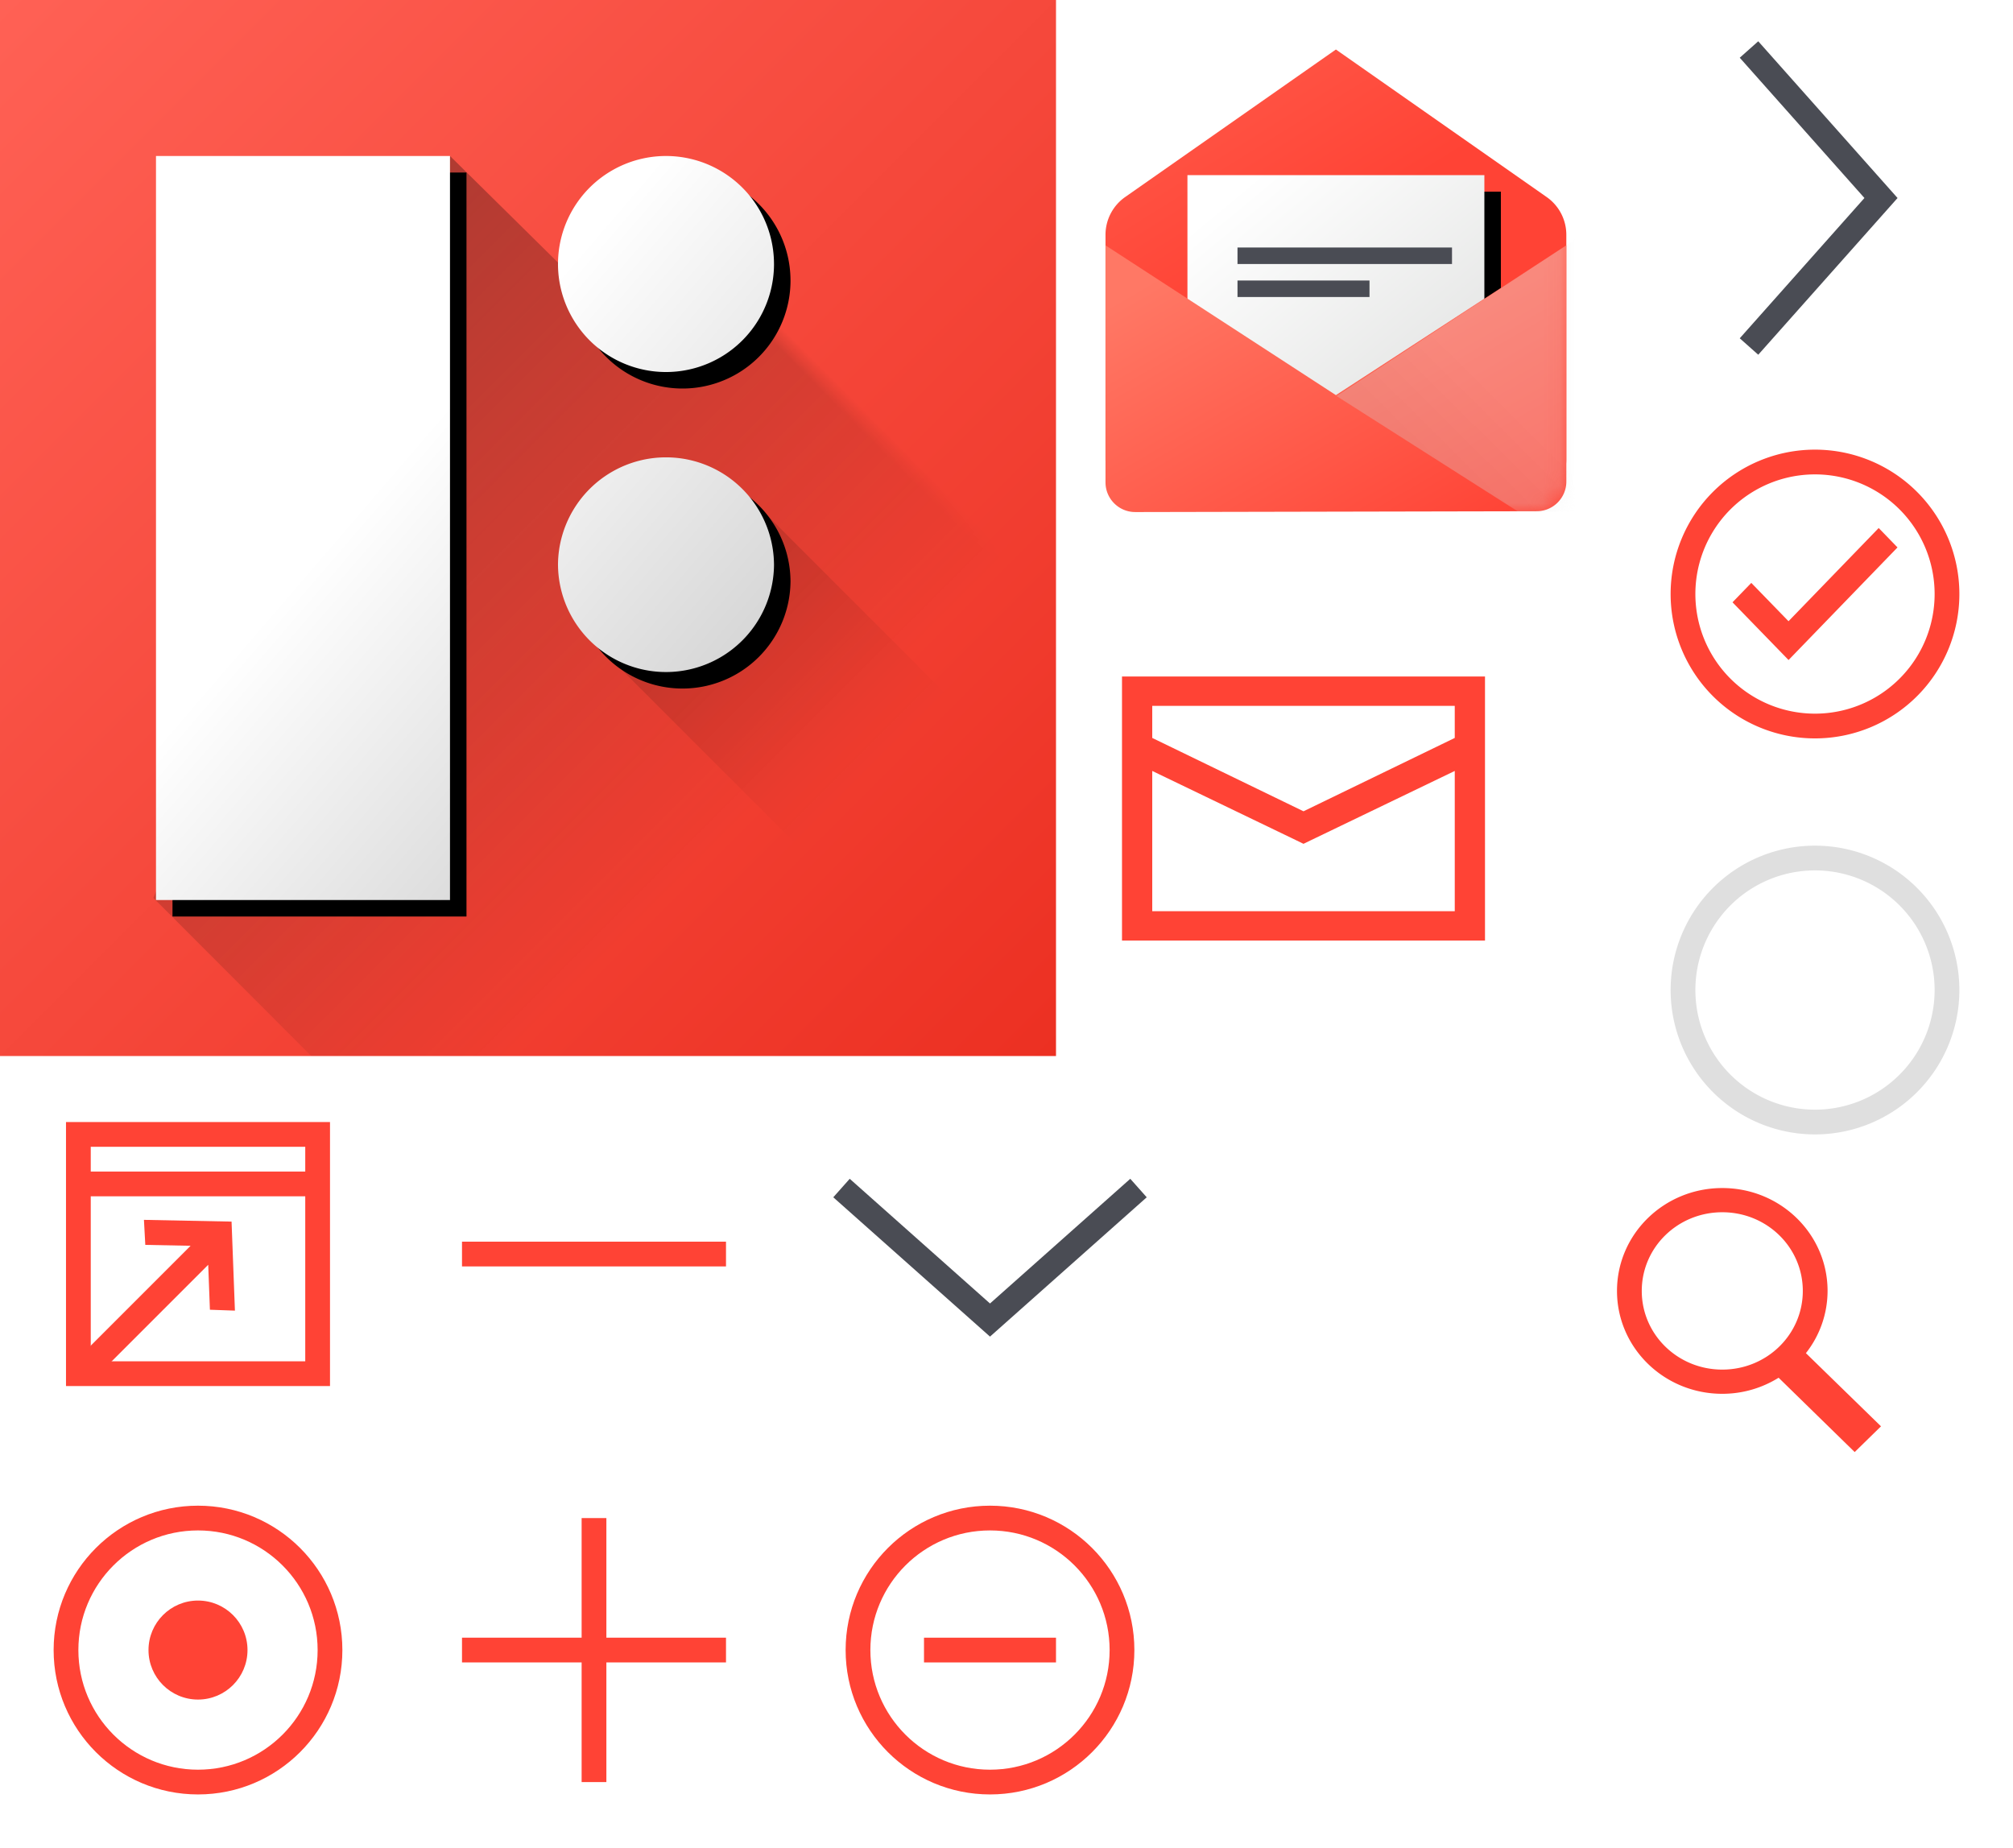 <?xml version="1.0" encoding="utf-8"?><svg width="122" height="112" viewBox="0 0 122 112" xmlns="http://www.w3.org/2000/svg" xmlns:xlink="http://www.w3.org/1999/xlink"><view id="arrow-down" viewBox="48 64 24 24"/><svg id="aLayer_1" viewBox="0 0 24 24" width="24" height="24" x="48" y="64" xmlns="http://www.w3.org/2000/svg"><style>.ast0{fill:none;stroke:#4a4c54;stroke-width:1.5}</style><title>icn/arrow-right-grey</title><g id="aSymbols"><g id="aicn_x2F_arrow-right-grey"><path id="aStroke-2-Copy-3" class="ast0" d="M3 8l9 8 9-8"/></g></g></svg><view id="arrow-right-grey" viewBox="98 0 24 24"/><svg width="24" height="24" viewBox="0 0 24 24" x="98" xmlns="http://www.w3.org/2000/svg"><title>icn/arrow-right-grey</title><path d="M8 21l8-9-8-9" stroke-width="1.5" stroke="#4A4C54" fill="none" fill-rule="evenodd"/></svg><view id="arrow-right-white" viewBox="72 64 24 24"/><svg width="24" height="24" viewBox="0 0 24 24" x="72" y="64" xmlns="http://www.w3.org/2000/svg"><title>icn/arrow-right-white</title><path d="M7.218 20.723l1.121.997 8.443-9.499-8.443-9.498-1.121.997 7.557 8.501z" fill-rule="nonzero" fill="#FFF"/></svg><view id="expand-down" viewBox="24 88 24 24"/><svg width="24" height="24" viewBox="0 0 24 24" x="24" y="88" xmlns="http://www.w3.org/2000/svg"><title>icn/expand-down</title><path d="M12.75 11.25V4h-1.5v7.25H4v1.5h7.25V20h1.5v-7.25H20v-1.5h-7.25z" fill-rule="nonzero" fill="#FF4335"/></svg><view id="expand-down-up" viewBox="24 64 24 24"/><svg width="24" height="24" viewBox="0 0 24 24" x="24" y="64" xmlns="http://www.w3.org/2000/svg"><title>icn/expand-down-up</title><path d="M20 11.25H4v1.5h16z" fill-rule="nonzero" fill="#FF4335"/></svg><view id="footer-mail-us" viewBox="64 0 34 34"/><svg width="34" height="34" viewBox="0 0 34 34" x="64" xmlns="http://www.w3.org/2000/svg"><title>icn/footer-mail-us</title><defs><linearGradient x1="-21.919%" y1="-61.461%" x2="44.106%" y2="43.362%" id="fa"><stop stop-color="#FF7865" offset="0%"/><stop stop-color="#FF4335" offset="100%"/></linearGradient><linearGradient x1="11.672%" y1="11.201%" x2="95.775%" y2="95.732%" id="fd"><stop stop-color="#FFF" offset="0%"/><stop stop-color="#E1E2E1" offset="100%"/></linearGradient><path id="fc" d="M4.966 22.614h17.996v-15H4.966z"/><filter x="-13.9%" y="-16.7%" width="138.9%" height="146.7%" filterUnits="objectBoundingBox" id="fb"><feOffset dx="1" dy="1" in="SourceAlpha" result="shadowOffsetOuter1"/><feGaussianBlur stdDeviation="1" in="shadowOffsetOuter1" result="shadowBlurOuter1"/><feColorMatrix values="0 0 0 0 0 0 0 0 0 0 0 0 0 0 0 0 0 0 0.189 0" in="shadowBlurOuter1"/></filter><linearGradient x1="11.672%" y1="11.201%" x2="95.374%" y2="95.33%" id="fe"><stop stop-color="#FF7865" offset="0%"/><stop stop-color="#FF4335" offset="100%"/></linearGradient><path d="M0 18.352V11.23c0-.912.445-1.766 1.191-2.289L13.964 0l12.774 8.942a2.792 2.792 0 0 1 1.191 2.29v14.951a1.8 1.8 0 0 1-1.797 1.802L1.8 28.032c-.994 0-1.8-.807-1.8-1.801v-7.879z" id="ff"/><linearGradient x1="63.771%" y1="48.656%" x2="35.581%" y2="81.019%" id="fg"><stop stop-color="#EEE" offset="0%"/><stop stop-color="#D8D8D8" offset="100%"/></linearGradient></defs><g transform="translate(3 3)" fill="none" fill-rule="evenodd"><path d="M2.793 27.628A2.793 2.793 0 0 1 0 24.834V11.23c0-.912.445-1.766 1.191-2.289L13.964 0l12.774 8.942a2.792 2.792 0 0 1 1.191 2.29v13.603a2.794 2.794 0 0 1-2.793 2.794H2.793z" fill="url(#fa)"/><use fill="#000" filter="url(#fb)" xlink:href="#fc"/><use fill="url(#fd)" xlink:href="#fc"/><path d="M1.8 28.032c-.994 0-1.8-.807-1.8-1.801V11.869l13.964 9.078L27.93 11.87v14.313a1.8 1.8 0 0 1-1.797 1.8L1.8 28.033z" fill="url(#fe)"/><path d="M8 13v-1h13v1H8zm0 2v-1h8v1H8z" fill="#4A4C54"/><g><mask id="fh" fill="#fff"><use xlink:href="#ff"/></mask><path fill-opacity=".3" fill="url(#fg)" mask="url(#fh)" d="M14 21l11 7h3.5V11.492z"/></g></g></svg><view id="fundamental-icon" viewBox="0 0 64 64"/><svg width="64" height="64" viewBox="0 0 64 64" xmlns="http://www.w3.org/2000/svg"><title>logo/fundamental-icon</title><defs><linearGradient x1="0%" y1="0%" y2="100%" id="gb"><stop stop-color="#FF6155" offset="0%"/><stop stop-color="#EC3022" offset="100%"/></linearGradient><path id="ga" d="M0 64h64V0H0z"/><linearGradient x1="55.123%" y1="0%" x2="55.123%" y2="56.679%" id="gc"><stop offset="0%"/><stop stop-opacity="0" offset="100%"/></linearGradient><linearGradient x1="55.123%" y1="-10.714%" x2="55.123%" y2="39.042%" id="ge"><stop offset="0%"/><stop stop-opacity="0" offset="100%"/></linearGradient><linearGradient x1="282.648%" y1="304.395%" x2="32.86%" y2="47.302%" id="gh"><stop offset="0%"/><stop stop-color="#FFF" offset="100%"/></linearGradient><path d="M46.91 16a6.545 6.545 0 1 1-13.092 0 6.545 6.545 0 0 1 13.091 0zm0 18.182a6.546 6.546 0 1 1-13.092 0 6.546 6.546 0 0 1 13.091 0zM9.454 54.545V9.455h17.818v45.09H9.455z" id="gg"/><filter x="-2.7%" y="-2.2%" width="110.7%" height="108.9%" filterUnits="objectBoundingBox" id="gf"><feOffset dx="1" dy="1" in="SourceAlpha" result="shadowOffsetOuter1"/><feGaussianBlur stdDeviation=".5" in="shadowOffsetOuter1" result="shadowBlurOuter1"/><feColorMatrix values="0 0 0 0 0 0 0 0 0 0 0 0 0 0 0 0 0 0 0.15 0" in="shadowBlurOuter1"/></filter></defs><g fill="none" fill-rule="evenodd"><mask id="gd" fill="#fff"><use xlink:href="#ga"/></mask><use fill="url(#gb)" xlink:href="#ga"/><path fill-opacity=".3" fill="url(#gc)" mask="url(#gd)" transform="rotate(-45 40.932 46.75)" d="M13.14 29.804l44.506-19.08.085 12.765 11.025.015v59.273H13.109z"/><path fill-opacity=".2" fill="url(#ge)" mask="url(#gd)" transform="rotate(-45 56.357 50.176)" d="M49.929 27.266h12.856v45.818H49.929z"/><g><use fill="#000" filter="url(#gf)" xlink:href="#gg"/><use fill="url(#gh)" xlink:href="#gg"/></g></g></svg><view id="new-window" viewBox="0 64 24 24"/><svg width="24" height="24" viewBox="0 0 24 24" y="64" xmlns="http://www.w3.org/2000/svg"><title>icn/new-window</title><g fill-rule="nonzero" fill="#FF4335"><path d="M5.5 5.5v13h13v-13h-13zM4 4h16v16H4V4z"/><path d="M4.25 8.5h14.53V7H4.25zM12.619 12.65l.103 2.725 1.516.054-.204-5.395-5.31-.106.082 1.517 2.745.054-6.989 6.99 1.109 1.109 6.948-6.948z"/></g></svg><view id="raidio-check" viewBox="98 24 24 24"/><svg width="24" height="24" viewBox="0 0 24 24" x="98" y="24" xmlns="http://www.w3.org/2000/svg"><title>icn/raidio-check</title><g fill="none" fill-rule="evenodd"><path d="M12 19.625a7.625 7.625 0 1 0 0-15.25 7.625 7.625 0 0 0 0 15.25z" fill="#FFF"/><path d="M12 20.75a8.75 8.75 0 1 1 0-17.5 8.75 8.75 0 0 1 0 17.5zm0-1.5a7.25 7.25 0 1 0 0-14.5 7.25 7.25 0 0 0 0 14.5z" fill="#FF4335" fill-rule="nonzero"/><path fill="#FF4335" fill-rule="nonzero" d="M15.86 8l-5.465 5.648-2.256-2.322L7 12.502 10.397 16 17 9.176z"/></g></svg><view id="raidio-off" viewBox="98 48 24 24"/><svg width="24" height="24" viewBox="0 0 24 24" x="98" y="48" xmlns="http://www.w3.org/2000/svg"><title>icn/raidio-off</title><g fill="none" fill-rule="evenodd"><path d="M12 19.25a7.25 7.25 0 1 0 0-14.5 7.25 7.25 0 0 0 0 14.5z" fill="#FFF"/><path d="M12 20.75a8.75 8.75 0 1 1 0-17.5 8.75 8.75 0 0 1 0 17.5zm0-1.5a7.25 7.25 0 1 0 0-14.5 7.25 7.25 0 0 0 0 14.5z" fill="#DFDFDF" fill-rule="nonzero"/></g></svg><view id="raidio-on" viewBox="0 88 24 24"/><svg width="24" height="24" viewBox="0 0 24 24" y="88" xmlns="http://www.w3.org/2000/svg"><title>icn/raidio-on</title><g fill="none" fill-rule="evenodd"><circle stroke="#FF4335" stroke-width="1.5" fill="#FFF" cx="12" cy="12" r="8"/><circle fill="#FF4335" cx="12" cy="12" r="3"/></g></svg><view id="search" viewBox="98 72 16 16"/><svg width="16" height="16" viewBox="0 0 16 16" x="98" y="72" xmlns="http://www.w3.org/2000/svg"><title>icn/search</title><path d="M6.381 0C2.853 0 0 2.788 0 6.235c0 3.447 2.853 6.235 6.381 6.235 1.26 0 2.425-.361 3.414-.974L14.405 16 16 14.441l-4.551-4.435a6.1 6.1 0 0 0 1.313-3.771C12.762 2.788 9.91 0 6.382 0zm0 1.467c2.703 0 4.88 2.128 4.88 4.768 0 2.64-2.177 4.768-4.88 4.768-2.702 0-4.88-2.128-4.88-4.768 0-2.64 2.178-4.768 4.88-4.768z" fill-rule="nonzero" fill="#FF4335"/></svg><view id="services-newsletter" viewBox="64 34 30 30"/><svg width="30" height="30" viewBox="0 0 30 30" x="64" y="34" xmlns="http://www.w3.org/2000/svg"><title>icn/services-newsletter</title><path d="M4 23h22V7H4v16zM5.833 8.777h18.334v1.945L15 15.167l-9.167-4.445V8.777zm0 3.945l8.766 4.222.401.195.401-.195 8.766-4.222v8.5H5.833v-8.5z" fill="#FF4335" fill-rule="evenodd"/></svg><view id="up" viewBox="48 88 24 24"/><svg width="24" height="24" viewBox="0 0 24 24" x="48" y="88" xmlns="http://www.w3.org/2000/svg"><title>icn/up</title><g stroke="#FF4335" stroke-width="1.5" fill="none" fill-rule="evenodd"><circle fill="#FFF" cx="12" cy="12" r="8"/><path d="M16 12H8"/></g></svg></svg>